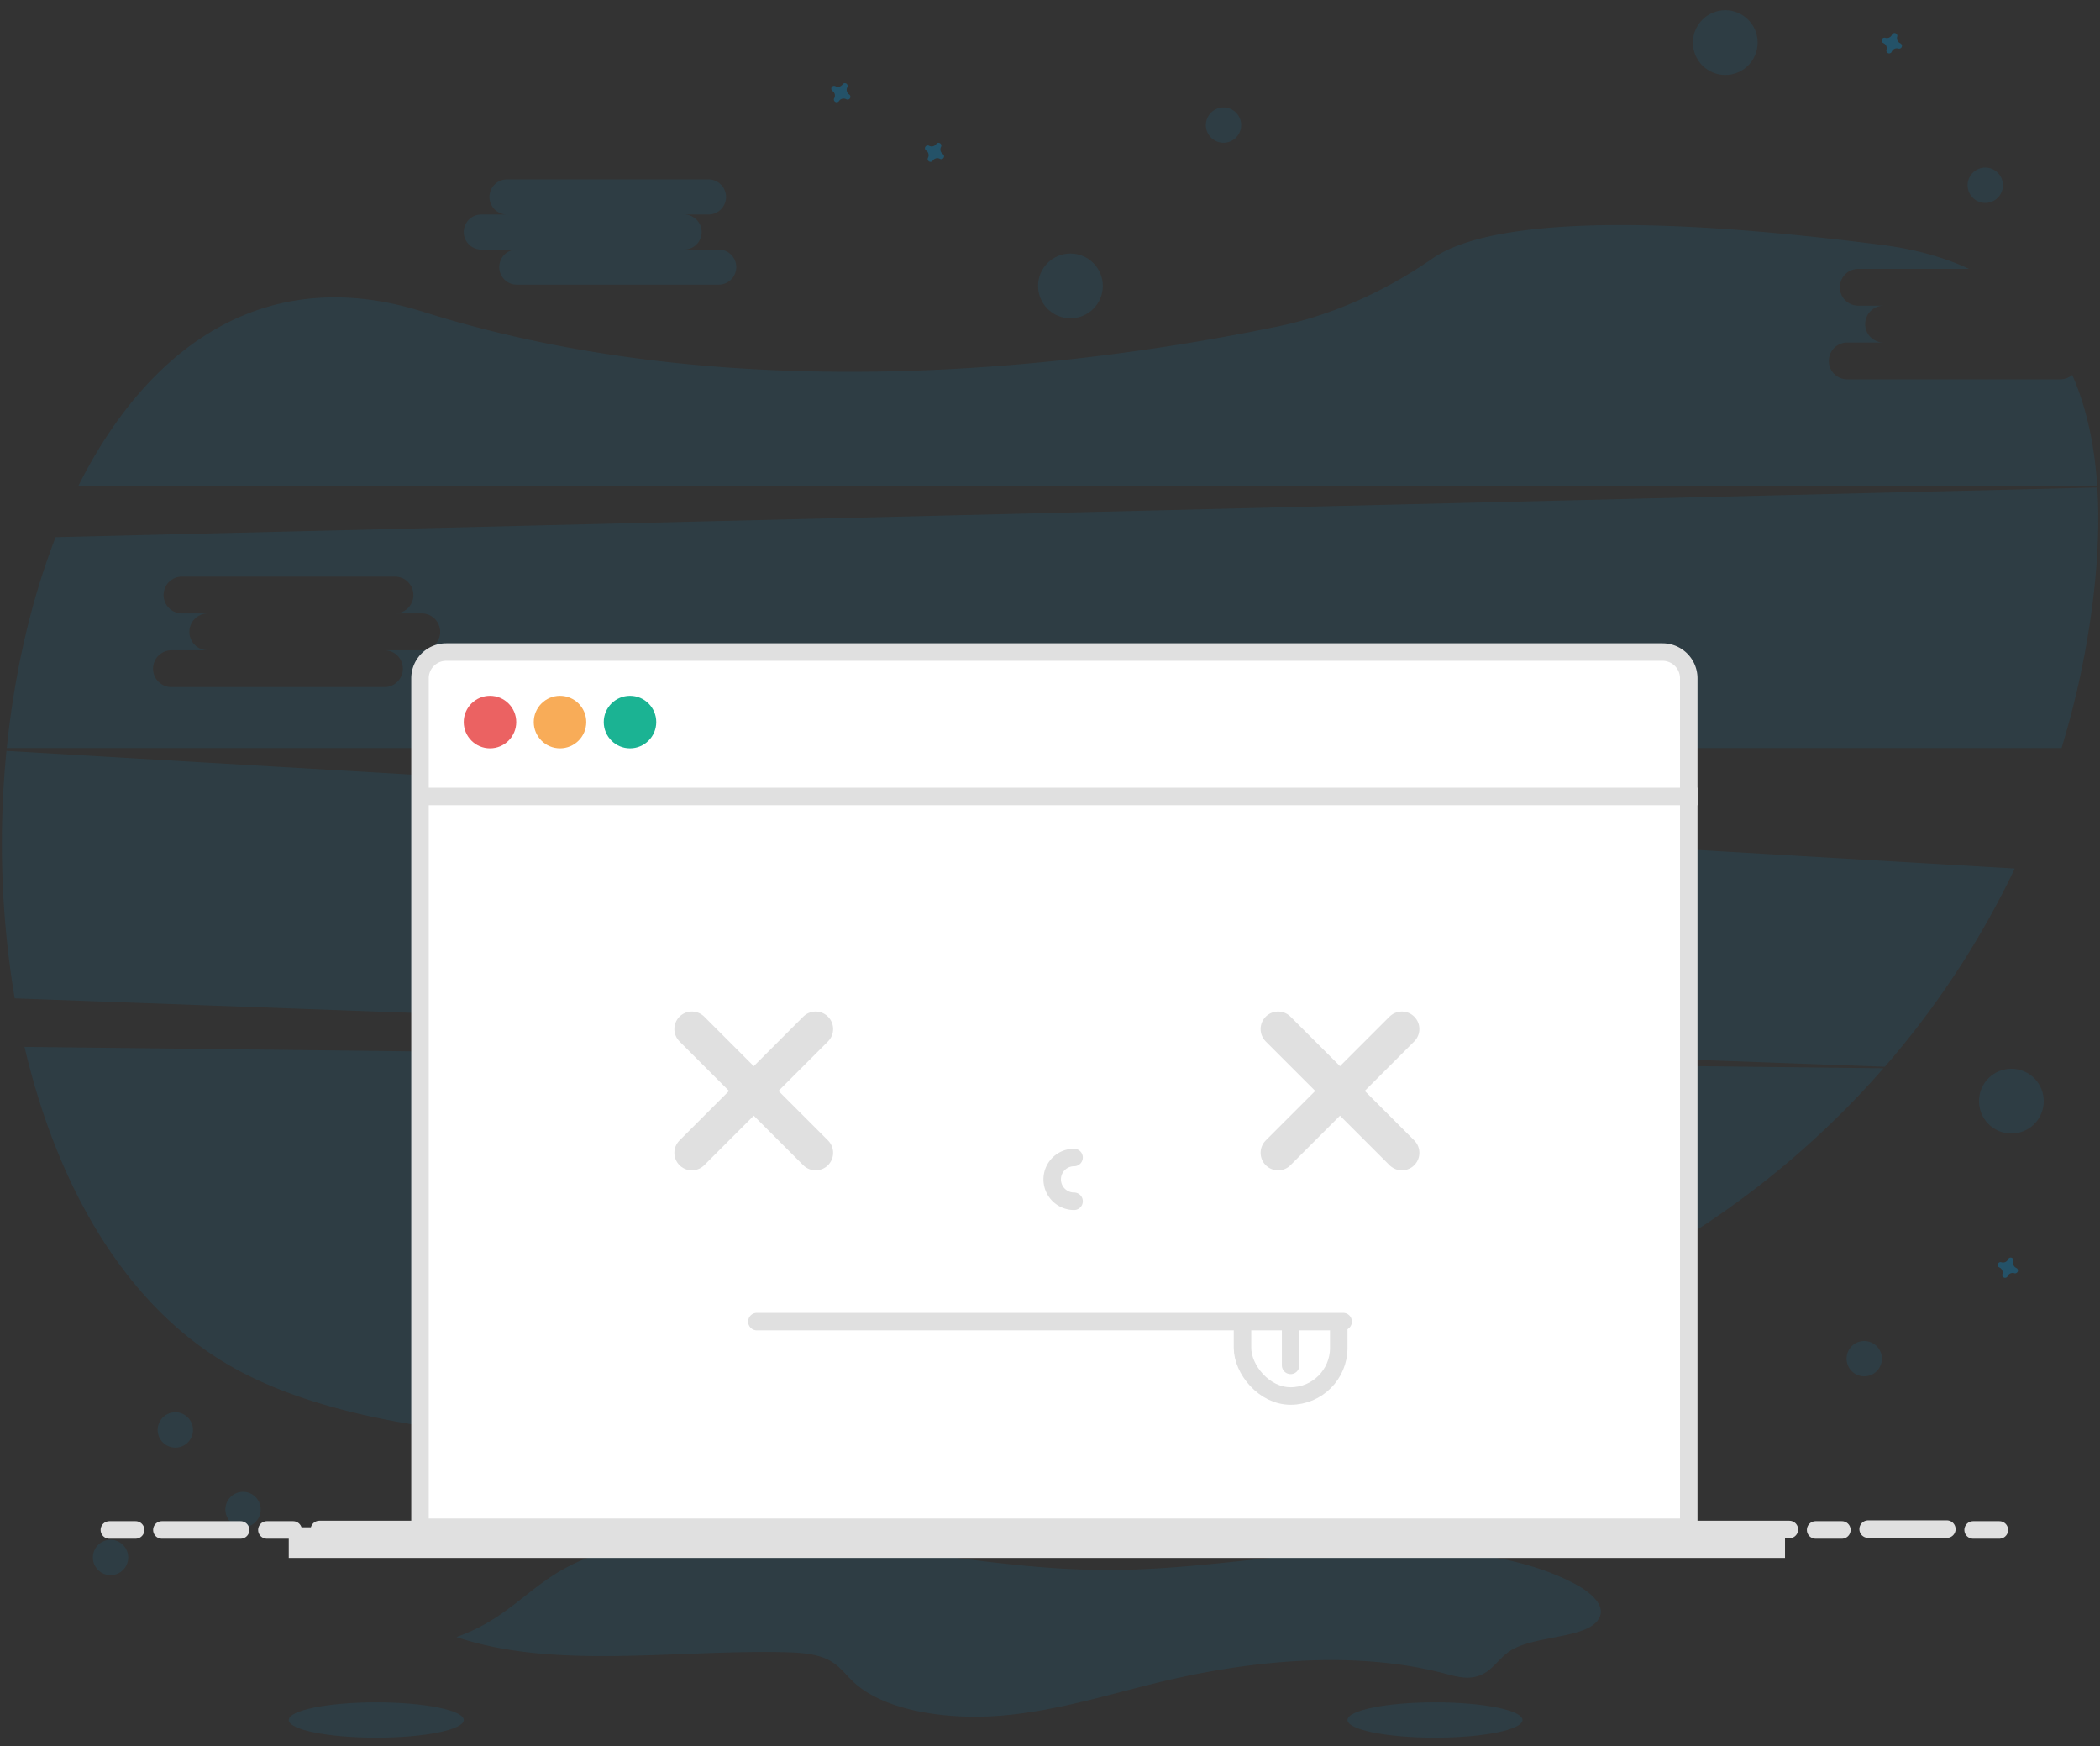 <svg xmlns="http://www.w3.org/2000/svg" width="160" height="133" viewBox="0 0 160 133"><rect x="0" y="0" width="160" height="133" fill="#333333" stroke="none"/><g transform="translate(0 -3)" fill="none"><g opacity=".1"><path fill="#009CE3" d="M1.87 82.74c2.528 10.803 7.878 20.141 16.334 24.667 17.573 9.407 57.203 4.556 86.78-1.019a67.728 67.728 0 0 0 38.514-22.017L1.87 82.741zm155.102-50.844h-16.229a1.403 1.403 0 0 1 0-2.806h2.806a1.403 1.403 0 1 1 0-2.805h-2.004a1.403 1.403 0 0 1 0-2.805h8.47c-1.879-.874-4.076-1.496-6.606-1.822-23.096-2.967-31.342-1.004-34.25 1.02-3.59 2.489-7.593 4.32-11.872 5.203-14.25 2.939-40.9 6.477-65.054-1.133-12.005-3.785-20.928 2.609-26.276 13.29H159.79c-.201-3.105-.802-5.97-1.906-8.48a1.395 1.395 0 0 1-.911.338zM.494 60.196a71.492 71.492 0 0 0 .628 18.847l142.483 5.21a66.97 66.97 0 0 0 9.9-15.097L.494 60.196zm56.353 13.445h-2.805a1.403 1.403 0 1 1 0 2.806H37.813a1.403 1.403 0 0 1 0-2.806h2.806a1.403 1.403 0 0 1 0-2.805h-2.004a1.403 1.403 0 0 1 0-2.805h16.229a1.403 1.403 0 0 1 0 2.805h2.003a1.403 1.403 0 1 1 0 2.805zm102.95-33.508L4.237 43.918C2.347 48.781 1.099 54.28.517 59.981H157.07a66.455 66.455 0 0 0 2.26-10.24c.467-3.35.653-6.59.465-9.608zm-127.7 12.398h-2.805a1.403 1.403 0 1 1 0 2.806H13.064a1.403 1.403 0 1 1 0-2.806h2.805a1.403 1.403 0 1 1 0-2.805h-2.003a1.403 1.403 0 1 1 0-2.806h16.228a1.403 1.403 0 1 1 0 2.806h2.004a1.403 1.403 0 1 1 0 2.805z"/><path stroke="#535461" stroke-width="1.333" d="M98.788 110.887s4.106-10.118 11.772-13.872a16.546 16.546 0 0 0 7.514-7.286c.77-1.517 1.401-3.1 1.883-4.732"/><path fill="#009CE3" d="M124.774 82.602c-.8 1.005-4.935 2.475-4.935 2.475s.497-4.367 1.297-5.365a2.33 2.33 0 0 1 3.64 2.895l-.002-.005zm-1.42 7.958c-1.217.41-5.485-.609-5.485-.609s2.788-3.389 4.005-3.798a2.33 2.33 0 0 1 1.48 4.407zm-7.695 9.405c-1.257-.26-4.429-3.295-4.429-3.295s4.117-1.518 5.375-1.258a2.33 2.33 0 0 1-.946 4.551v.002zm-7.425 5.806c-1.283-.045-4.922-2.498-4.922-2.498s3.802-2.188 5.085-2.148a2.33 2.33 0 1 1-.163 4.646zm5.66-18.663c.165 1.274 2.944 4.67 2.944 4.67s1.83-3.99 1.667-5.264a2.33 2.33 0 0 0-4.61.594zm-8.598 6.9c.537 1.164 4.206 3.574 4.206 3.574s.553-4.355.016-5.52a2.33 2.33 0 1 0-4.222 1.947v-.001zm-7.437 7.852c.332 1.24 3.542 4.234 3.542 4.234s1.282-4.197.948-5.438a2.33 2.33 0 0 0-4.49 1.204z"/><path fill="#009CE3" d="M124.774 82.602c-.8 1.005-4.935 2.475-4.935 2.475s.497-4.367 1.297-5.365a2.33 2.33 0 0 1 3.64 2.895l-.002-.005zm-1.42 7.958c-1.217.41-5.485-.609-5.485-.609s2.788-3.389 4.005-3.798a2.33 2.33 0 0 1 1.48 4.407zm-7.695 9.405c-1.257-.26-4.429-3.295-4.429-3.295s4.117-1.518 5.375-1.258a2.33 2.33 0 0 1-.946 4.551v.002zm-7.425 5.806c-1.283-.045-4.922-2.498-4.922-2.498s3.802-2.188 5.085-2.148a2.33 2.33 0 1 1-.163 4.646zm5.66-18.663c.165 1.274 2.944 4.67 2.944 4.67s1.83-3.99 1.667-5.264a2.33 2.33 0 0 0-4.61.594zm-8.598 6.9c.537 1.164 4.206 3.574 4.206 3.574s.553-4.355.016-5.52a2.33 2.33 0 1 0-4.222 1.947v-.001zm-7.437 7.852c.332 1.24 3.542 4.234 3.542 4.234s1.282-4.197.948-5.438a2.33 2.33 0 0 0-4.49 1.204z" opacity=".25"/><path stroke="#535461" stroke-width="1.333" d="M95.876 96.093s.518-10.908 6.506-16.992a16.546 16.546 0 0 0 4.66-9.368c.224-1.685.293-3.387.207-5.084"/><path fill="#009CE3" d="M111.017 60.792c-.42 1.213-3.836 3.969-3.836 3.969s-.976-4.279-.555-5.492a2.33 2.33 0 1 1 4.391 1.523zm1.293 7.972c-1.02.79-5.378 1.247-5.378 1.247s1.507-4.123 2.519-4.912a2.33 2.33 0 1 1 2.859 3.665zm-4.142 11.432c-1.272.17-5.27-1.64-5.27-1.64s3.382-2.798 4.659-2.968a2.33 2.33 0 1 1 .617 4.608h-.006zm-5.08 7.939c-1.225.383-5.472-.728-5.472-.728s2.86-3.33 4.085-3.713a2.33 2.33 0 0 1 1.387 4.438v.003zm-.848-19.484c.582 1.147 4.327 3.429 4.327 3.429s.403-4.368-.174-5.518a2.33 2.33 0 0 0-4.153 2.089zm-5.824 9.361c.894.922 5.154 1.977 5.154 1.977s-.922-4.29-1.815-5.212a2.33 2.33 0 0 0-3.339 3.237v-.002zm-4.411 9.874c.728 1.06 4.746 2.82 4.746 2.82s-.183-4.385-.908-5.445a2.33 2.33 0 0 0-3.837 2.62l-.001.005zm-57.23 39.804c7.428 2.497 16.49.978 24.918 1.154 1.155.024 2.375.096 3.3.527.926.43 1.382 1.133 2.016 1.728 2.362 2.228 7.2 2.944 11.43 2.566 4.23-.378 8.108-1.628 12.09-2.58 6.9-1.648 14.788-2.396 21.593-.601.625.164 1.282.353 1.951.289 1.493-.148 1.936-1.342 2.98-2.024 1.889-1.231 5.975-.897 6.8-2.52.486-.944-.63-1.927-1.845-2.577-4.652-2.486-11.305-2.896-17.392-2.512-6.087.383-12.072 1.441-18.191 1.445-7.623 0-14.99-1.623-22.538-2.288-5.23-.46-10.937-.404-15.84.945-5.299 1.477-6.47 4.772-11.272 6.448z"/></g><path fill="#009CE3" d="M36.669 19.339h1.908a1.337 1.337 0 0 1 0-2.672h15.455a1.337 1.337 0 0 1 0 2.672h-1.908a1.335 1.335 0 1 1 0 2.67h2.671a1.337 1.337 0 0 1 0 2.673H39.339a1.337 1.337 0 0 1 0-2.673h-2.67a1.335 1.335 0 1 1 0-2.67z" opacity=".1"/><g fill="#009CE3" transform="translate(63.333 9.333)"><path d="M7.37 5.685a.426.426 0 0 0-.137-.55.212.212 0 0 1 .218-.363c.192.1.429.041.55-.138a.245.245 0 0 1 .032-.037.214.214 0 0 1 .35.21.2.2 0 0 1-.018.045.426.426 0 0 0 .137.55.235.235 0 0 1 .038.03.214.214 0 0 1-.256.334.426.426 0 0 0-.55.138.173.173 0 0 1-.03.035.214.214 0 0 1-.351-.209.2.2 0 0 1 .017-.045zM.23 1.144A.425.425 0 0 0 .093.595.214.214 0 0 1 .266.212.2.2 0 0 1 .311.23a.425.425 0 0 0 .55-.136.253.253 0 0 1 .03-.037.214.214 0 0 1 .352.205.221.221 0 0 1-.018.043.426.426 0 0 0 .137.555.18.18 0 0 1 .036.031.212.212 0 0 1-.215.352.15.15 0 0 1-.045-.018.428.428 0 0 0-.55.137.19.19 0 0 1-.032.038.214.214 0 0 1-.35-.211.281.281 0 0 1 .024-.045z" opacity=".3"/><circle cx="18.224" cy="15.445" r="2.467" opacity=".1"/><circle cx="29.887" cy="3.196" r="1.346" opacity=".1"/></g><g fill="#009CE3" transform="rotate(-11 86.052 -664.717)"><path d="M14.543 5.462a.423.423 0 0 0-.138-.549.214.214 0 0 1 .175-.383c.015.005.03.011.044.019a.425.425 0 0 0 .55-.138.214.214 0 0 1 .381.175.15.15 0 0 1-.018.043c-.1.192-.04.428.138.55a.214.214 0 0 1-.173.381.187.187 0 0 1-.045-.017.426.426 0 0 0-.55.137.377.377 0 0 1-.03.038.214.214 0 0 1-.334-.256z" opacity=".3"/><circle cx="2.589" cy="2.579" r="2.467" opacity=".1"/><circle cx="19.961" cy="17.026" r="1.346" opacity=".1"/></g><g fill="#009CE3" transform="rotate(80 27.69 134.5)"><path d="M14.543 5.462a.423.423 0 0 0-.138-.549.214.214 0 0 1 .175-.383c.015.005.03.011.044.019a.425.425 0 0 0 .55-.138.214.214 0 0 1 .381.175.15.15 0 0 1-.018.043c-.1.192-.04.428.138.55a.214.214 0 0 1-.173.381.187.187 0 0 1-.045-.017.426.426 0 0 0-.55.137.377.377 0 0 1-.03.038.214.214 0 0 1-.334-.256z" opacity=".3"/><circle cx="2.589" cy="2.579" r="2.467" opacity=".1"/><circle cx="19.961" cy="17.026" r="1.346" opacity=".1"/></g><g fill="#009CE3" opacity=".1" transform="translate(6.667 110)"><circle cx="6.691" cy="1.918" r="1.346"/><circle cx="11.85" cy="7.978" r="1.346"/><circle cx="1.756" cy="11.631" r="1.346"/></g><ellipse cx="28.667" cy="134.012" fill="#009CE3" opacity=".1" rx="6.667" ry="1.346"/><ellipse cx="109.333" cy="134.012" fill="#009CE3" opacity=".1" rx="6.667" ry="1.346"/><g transform="translate(8 52)"><path fill="#FFF" stroke="#E0E0E0" stroke-width="1.333" d="M24 67.333h96.667V2.667a2 2 0 0 0-2-2H26a2 2 0 0 0-2 2v64.666z"/><path stroke="#E0E0E0" stroke-linecap="square" stroke-width="1.333" d="M24.333 11.667h96.334"/><circle cx="29.333" cy="6" r="2" fill="#EB6262"/><circle cx="34.667" cy="6" r="2" fill="#F8AC58"/><circle cx="40" cy="6" r="2" fill="#1BB393"/><path fill="#FFF" stroke="#E0E0E0" stroke-width="1.333" d="M14.667 68h112.667v1H14.667z"/><path stroke="#E0E0E0" stroke-linecap="round" stroke-width="1.333" d="M16.333 67.5h112m6-.028h6m2 .062h2m-14 0h2m-132 0h2m10 0h2m-10 0h6"/></g><rect width="7.333" height="10.667" x="94.667" y="98.667" fill="#FFF" stroke="#E0E0E0" stroke-width="1.333" rx="3.667"/><path stroke="#E0E0E0" stroke-linecap="round" stroke-width="1.333" d="M98.333 103.667V107"/><path fill="#FFF" stroke="#FFF" stroke-width=".667" d="M89.667 91.667H107v12H89.667z"/><path d="m52.714 81.38 9.428 9.429m0-9.428-9.428 9.428m44.666-9.428 9.429 9.428m0-9.428L97.38 90.81" stroke="#E0E0E0" stroke-linecap="round" stroke-width="2.667"/><path stroke="#E0E0E0" stroke-linecap="round" stroke-width="1.333" d="M57.667 103.667h44.666M81.834 91.166a1.667 1.667 0 0 0 0 3.334"/><path fill="#FFF" stroke="#FFF" stroke-width=".667" d="M85.667 91h4v4.667h-4z"/></g></svg>